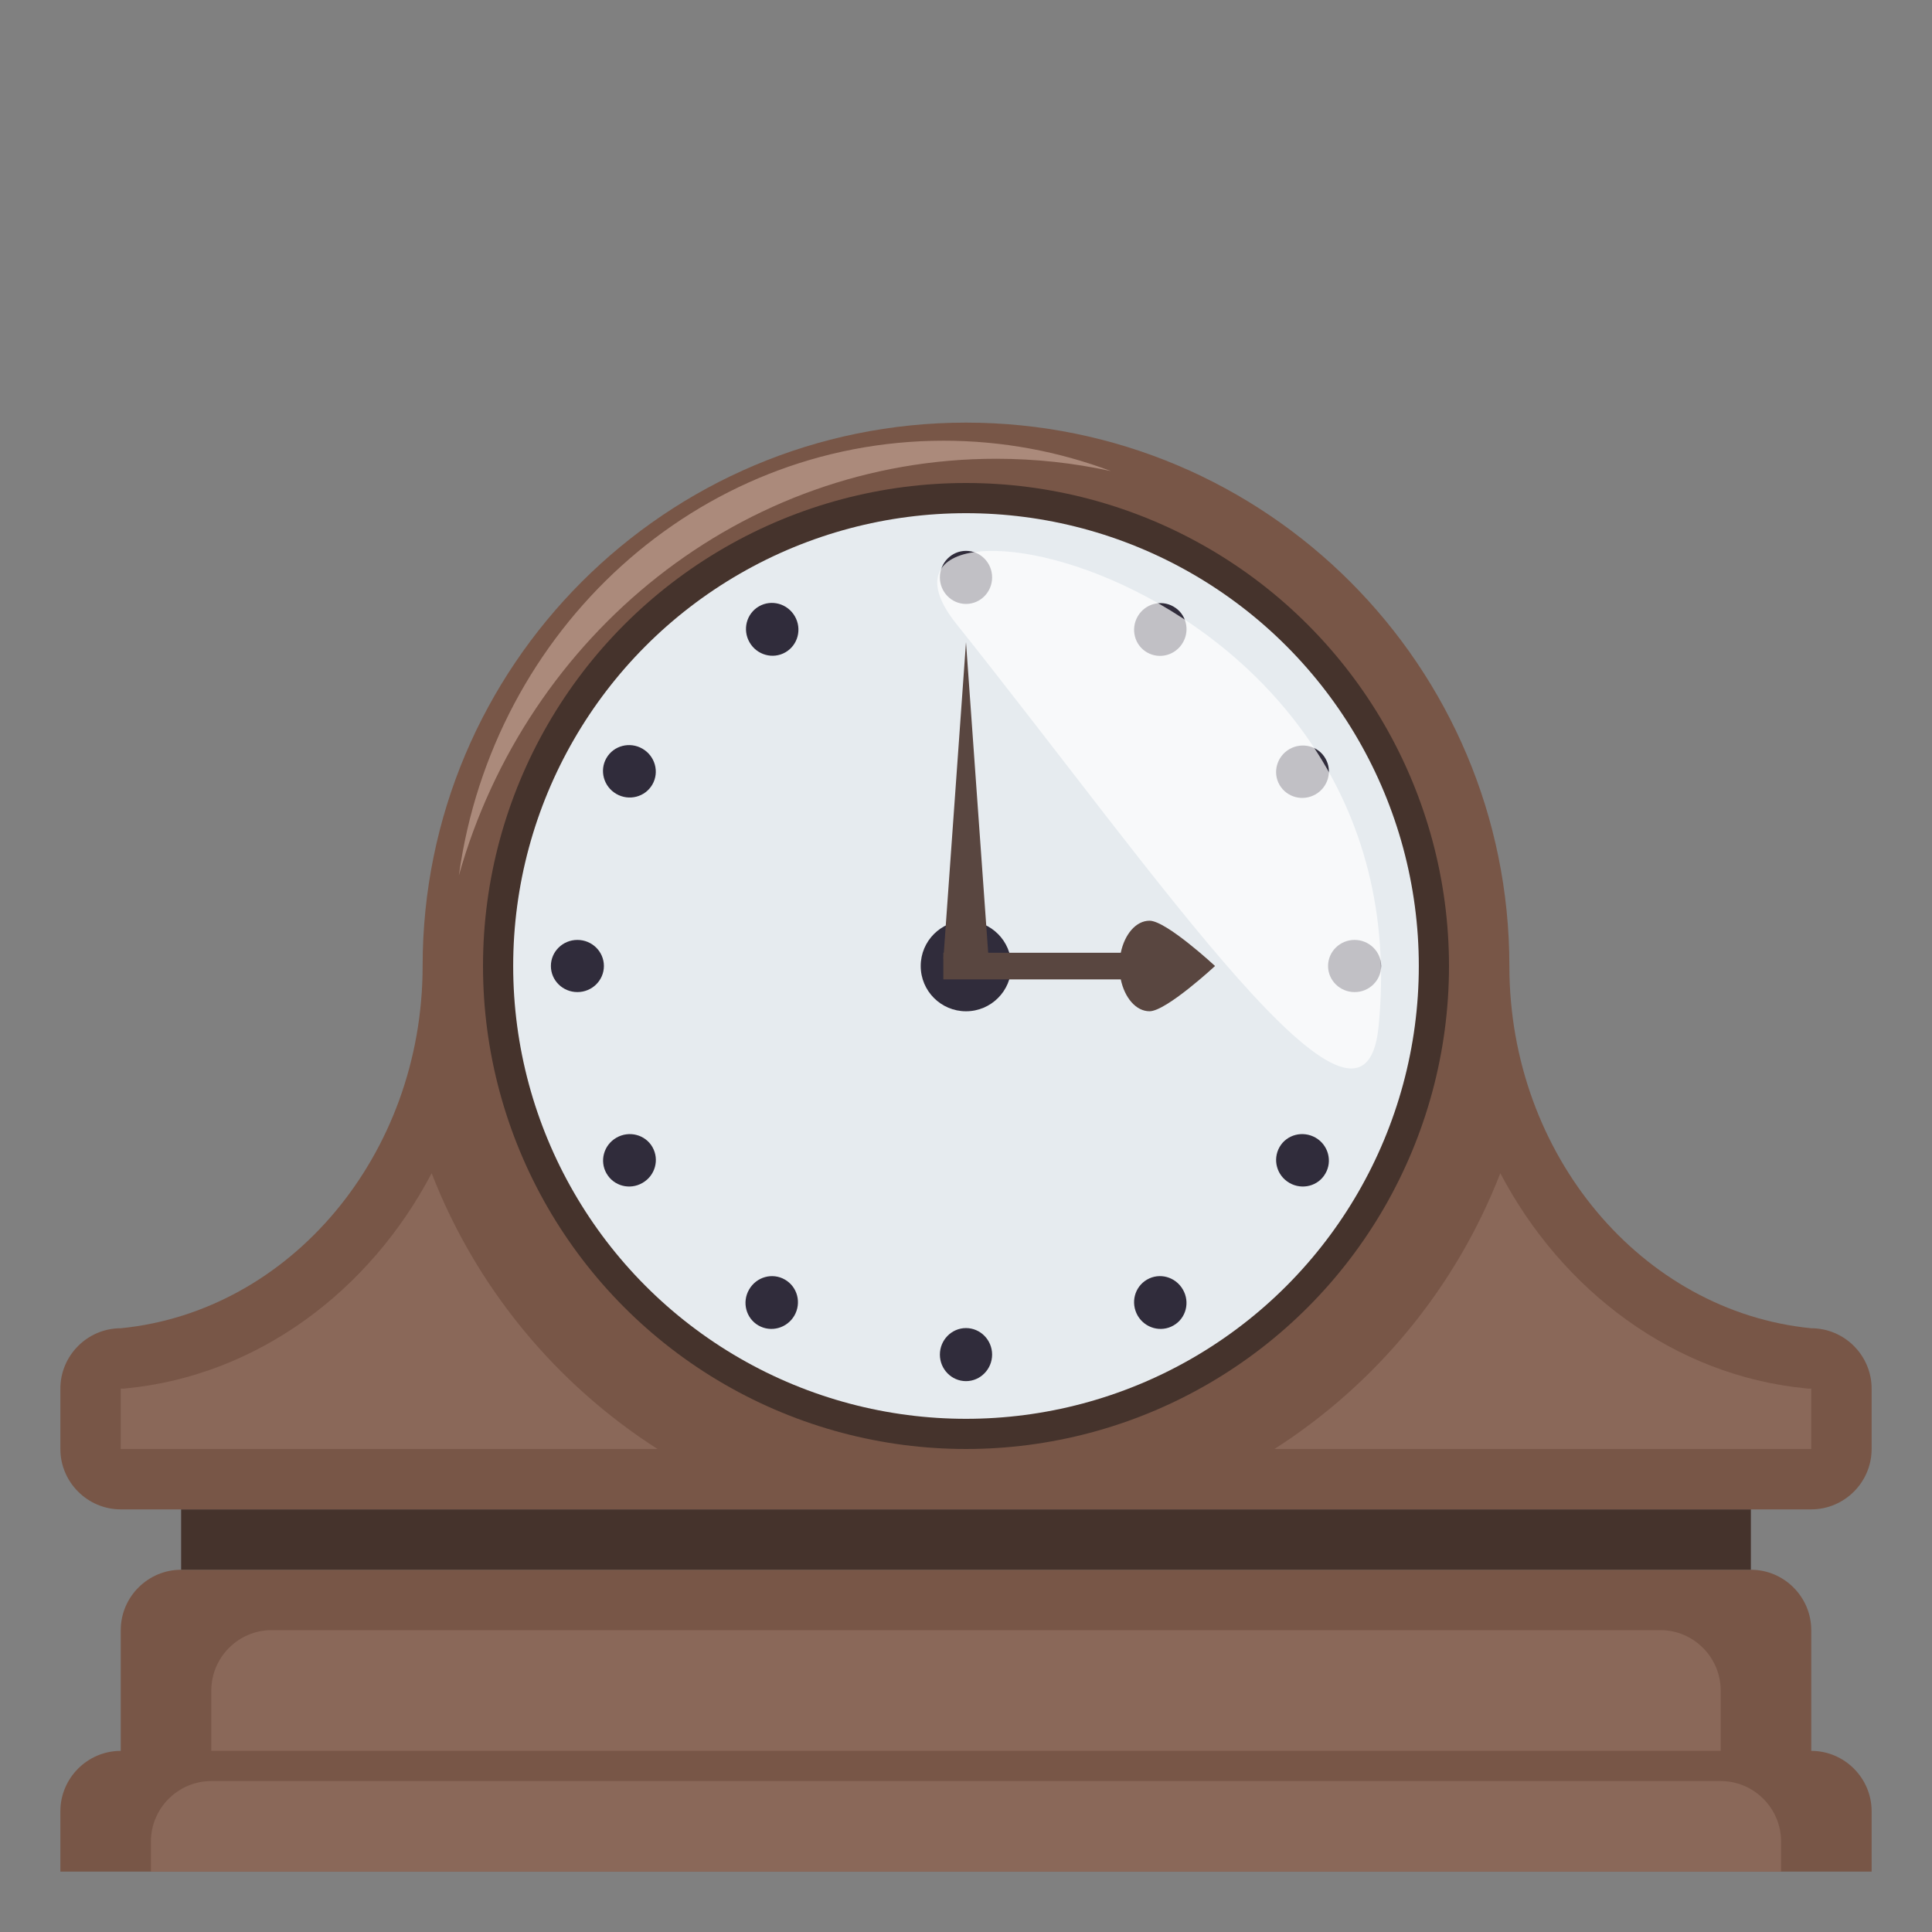 <?xml version="1.0" encoding="utf-8"?>
<!-- Generator: Adobe Illustrator 15.0.0, SVG Export Plug-In . SVG Version: 6.00 Build 0)  -->
<!DOCTYPE svg PUBLIC "-//W3C//DTD SVG 1.1//EN" "http://www.w3.org/Graphics/SVG/1.1/DTD/svg11.dtd">
<svg version="1.1" id="Layer_1" xmlns="http://www.w3.org/2000/svg" xmlns:xlink="http://www.w3.org/1999/xlink" x="0px" y="0px"
	 width="64px" height="64px" viewBox="0 0 64 64" enable-background="new 0 0 64 64" xml:space="preserve">
<rect x="0" y="0" width="64" height="64" fill="#808080" stroke="none"/>
<path fill="#785647" d="M60,60H4v-6c0-1.1,0.9-2,2-2h52c1.1,0,2,0.9,2,2V60z"/>
<path fill="#8A6859" d="M57,59H7v-3c0-1.1,0.9-2,2-2h46c1.1,0,2,0.9,2,2V59z"/>
<path fill="#785647" d="M62,62H2v-2c0-1.1,0.9-2,2-2h56c1.1,0,2,0.9,2,2V62z"/>
<path fill="#8A6859" d="M59,62H5v-1c0-1.1,0.9-2,2-2h50c1.1,0,2,0.9,2,2V62z"/>
<rect x="6" y="50" fill="#45332C" width="52" height="2"/>
<path fill="#785647" d="M60,44c-5.607-0.553-10-5.74-10-12c0-9.941-8.057-18-18-18c-9.941,0-18,8.059-18,18
	c0,6.26-4.393,11.447-10,12c-1.1,0-2,0.9-2,2v2c0,1.1,0.9,2,2,2h56c1.1,0,2-0.9,2-2v-2C62,44.9,61.1,44,60,44z"/>
<path fill="#AB8A7B" d="M33,15.197c1.305,0,2.572,0.141,3.801,0.408c-1.729-0.65-3.595-1.006-5.539-1.006
	c-8.18,0-14.94,6.262-16.061,14.401C17.451,21.025,24.565,15.197,33,15.197z"/>
<circle fill="#45332C" cx="32" cy="32" r="16"/>
<circle fill="#E6EBEF" cx="32" cy="32" r="15"/>
<path fill="#302C3B" d="M24.815,42.717c0.243-0.422,0.774-0.568,1.188-0.328c0.414,0.24,0.554,0.77,0.311,1.193
	c-0.244,0.418-0.775,0.564-1.189,0.326C24.713,43.672,24.571,43.137,24.815,42.717z"/>
<path fill="#302C3B" d="M37.688,20.419c0.242-0.419,0.773-0.564,1.186-0.325c0.416,0.237,0.555,0.771,0.311,1.191
	c-0.242,0.42-0.771,0.566-1.188,0.327C37.584,21.374,37.445,20.841,37.688,20.419z"/>
<path fill="#302C3B" d="M20.419,37.688c0.421-0.242,0.955-0.104,1.193,0.309c0.238,0.418,0.092,0.947-0.328,1.188
	c-0.419,0.244-0.952,0.105-1.191-0.311C19.854,38.463,19.998,37.93,20.419,37.688z"/>
<path fill="#302C3B" d="M42.713,24.816c0.424-0.243,0.957-0.104,1.193,0.308c0.24,0.414,0.094,0.946-0.324,1.189
	c-0.424,0.243-0.953,0.103-1.195-0.311C42.148,25.59,42.295,25.059,42.713,24.816z"/>
<ellipse fill="#302C3B" cx="19.127" cy="32" rx="0.878" ry="0.864"/>
<path fill="#302C3B" d="M44.873,31.136c0.482,0,0.879,0.388,0.879,0.864c0,0.478-0.396,0.866-0.879,0.864
	c-0.486,0-0.879-0.387-0.879-0.864C43.994,31.523,44.387,31.136,44.873,31.136z"/>
<ellipse transform="matrix(0.5 -0.866 0.866 0.5 -11.716 30.826)" fill="#302C3B" cx="20.852" cy="25.565" rx="0.865" ry="0.878"/>
<path fill="#302C3B" d="M43.582,37.688c0.418,0.242,0.563,0.775,0.324,1.186c-0.236,0.416-0.77,0.555-1.193,0.311
	c-0.418-0.242-0.564-0.77-0.326-1.188C42.623,37.584,43.158,37.445,43.582,37.688z"/>
<ellipse transform="matrix(0.866 -0.501 0.501 0.866 -7.005 15.597)" fill="#302C3B" cx="25.564" cy="20.852" rx="0.865" ry="0.878"/>
<path fill="#302C3B" d="M39.184,42.717c0.244,0.42,0.105,0.955-0.311,1.191c-0.412,0.238-0.943,0.092-1.186-0.326
	c-0.242-0.424-0.104-0.953,0.309-1.193C38.41,42.148,38.941,42.295,39.184,42.717z"/>
<ellipse fill="#302C3B" cx="32" cy="19.127" rx="0.865" ry="0.879"/>
<path fill="#302C3B" d="M32.865,44.873c0,0.482-0.389,0.879-0.865,0.879c-0.478,0-0.865-0.396-0.865-0.879
	c0-0.484,0.388-0.879,0.865-0.879C32.477,43.994,32.865,44.389,32.865,44.873z"/>
<path opacity="0.7" fill-rule="evenodd" clip-rule="evenodd" fill="#FFFFFF" d="M45.666,34.019
	c-0.508,5.06-7.203-4.849-13.99-13.358C27.307,15.184,47.193,18.79,45.666,34.019z"/>
<circle fill="#302C3B" cx="32" cy="32" r="1.5"/>
<path fill="#594640" d="M38.08,33.499c0.553,0,2.17-1.499,2.17-1.499s-1.617-1.5-2.17-1.5c-0.449,0-0.824,0.446-0.953,1.061H31.25
	v0.882h5.877C37.256,33.055,37.631,33.499,38.08,33.499z"/>
<polygon fill="#594640" points="32,21.271 31.25,31.771 32.75,31.771 "/>
<path fill="#8A6859" d="M14.299,38.865c-2.049,3.898-5.762,6.697-10.103,7.125L4.098,46H4v2h17.781
	C18.407,45.84,15.769,42.648,14.299,38.865z"/>
<path fill="#8A6859" d="M59.902,46l-0.099-0.01c-4.341-0.428-8.054-3.227-10.103-7.126c-1.47,3.784-4.108,6.976-7.482,9.136H60v-2
	H59.902z"/>
</svg>
